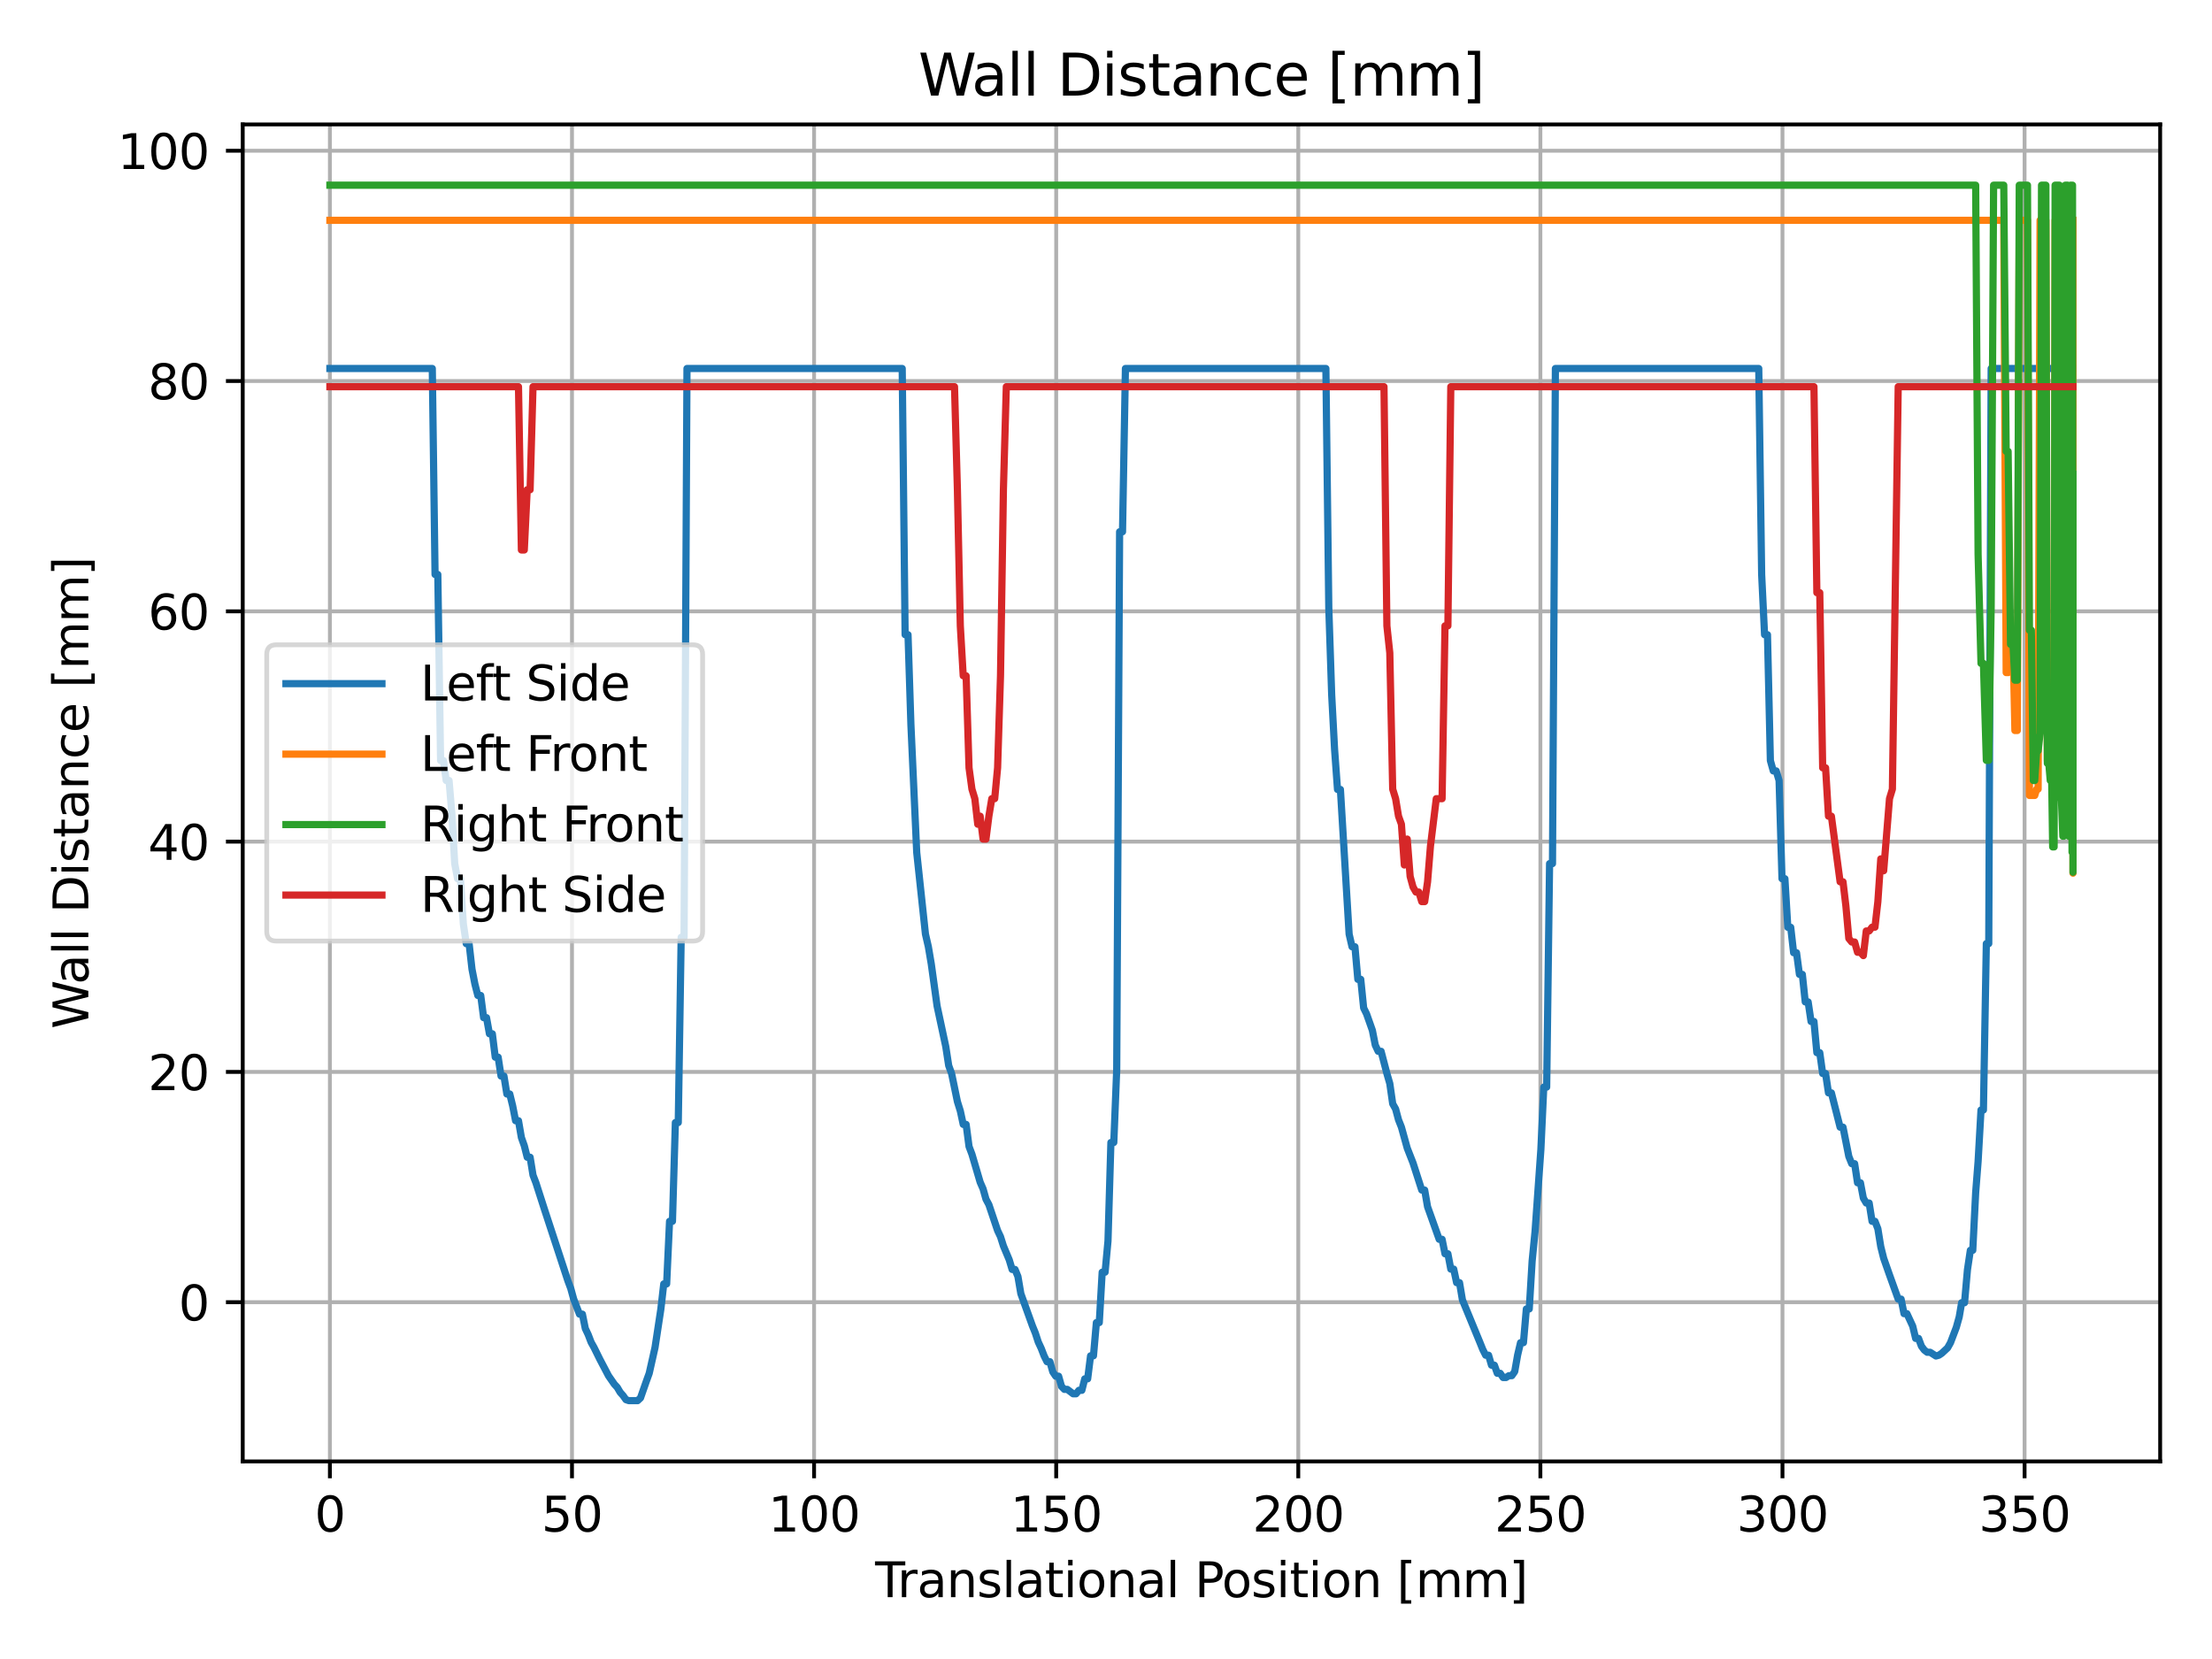 <?xml version="1.0" encoding="utf-8" standalone="no"?>
<!DOCTYPE svg PUBLIC "-//W3C//DTD SVG 1.1//EN"
  "http://www.w3.org/Graphics/SVG/1.1/DTD/svg11.dtd">
<svg xmlns:xlink="http://www.w3.org/1999/xlink" width="460.8pt" height="345.6pt" viewBox="0 0 460.8 345.6" xmlns="http://www.w3.org/2000/svg" version="1.1">
 <defs>
  <style type="text/css">*{stroke-linejoin: round; stroke-linecap: butt}</style>
 </defs>
 <g id="figure_1">
  <g id="patch_1">
   <path d="M 0 345.6 
L 460.8 345.6 
L 460.8 0 
L 0 0 
z
" style="fill: #ffffff"/>
  </g>
  <g id="axes_1">
   <g id="patch_2">
    <path d="M 50.566 304.444 
L 450 304.444 
L 450 25.918 
L 50.566 25.918 
z
" style="fill: #ffffff"/>
   </g>
   <g id="matplotlib.axis_1">
    <g id="xtick_1">
     <g id="line2d_1">
      <path d="M 68.722 304.444 
L 68.722 25.918 
" clip-path="url(#p6365ad49dd)" style="fill: none; stroke: #b0b0b0; stroke-width: 0.8; stroke-linecap: square"/>
     </g>
     <g id="line2d_2">
      <defs>
       <path id="m000522b26a" d="M 0 0 
L 0 3.5 
" style="stroke: #000000; stroke-width: 0.8"/>
      </defs>
      <g>
       <use xlink:href="#m000522b26a" x="68.722" y="304.444" style="stroke: #000000; stroke-width: 0.8"/>
      </g>
     </g>
     <g id="text_1">
      <!-- 0 -->
      <g transform="translate(65.54 319.042)scale(0.1 -0.1)">
       <defs>
        <path id="DejaVuSans-30" d="M 2034 4250 
Q 1547 4250 1301 3770 
Q 1056 3291 1056 2328 
Q 1056 1369 1301 889 
Q 1547 409 2034 409 
Q 2525 409 2770 889 
Q 3016 1369 3016 2328 
Q 3016 3291 2770 3770 
Q 2525 4250 2034 4250 
z
M 2034 4750 
Q 2819 4750 3233 4129 
Q 3647 3509 3647 2328 
Q 3647 1150 3233 529 
Q 2819 -91 2034 -91 
Q 1250 -91 836 529 
Q 422 1150 422 2328 
Q 422 3509 836 4129 
Q 1250 4750 2034 4750 
z
" transform="scale(0.016)"/>
       </defs>
       <use xlink:href="#DejaVuSans-30"/>
      </g>
     </g>
    </g>
    <g id="xtick_2">
     <g id="line2d_3">
      <path d="M 119.155 304.444 
L 119.155 25.918 
" clip-path="url(#p6365ad49dd)" style="fill: none; stroke: #b0b0b0; stroke-width: 0.8; stroke-linecap: square"/>
     </g>
     <g id="line2d_4">
      <g>
       <use xlink:href="#m000522b26a" x="119.155" y="304.444" style="stroke: #000000; stroke-width: 0.8"/>
      </g>
     </g>
     <g id="text_2">
      <!-- 50 -->
      <g transform="translate(112.793 319.042)scale(0.1 -0.1)">
       <defs>
        <path id="DejaVuSans-35" d="M 691 4666 
L 3169 4666 
L 3169 4134 
L 1269 4134 
L 1269 2991 
Q 1406 3038 1543 3061 
Q 1681 3084 1819 3084 
Q 2600 3084 3056 2656 
Q 3513 2228 3513 1497 
Q 3513 744 3044 326 
Q 2575 -91 1722 -91 
Q 1428 -91 1123 -41 
Q 819 9 494 109 
L 494 744 
Q 775 591 1075 516 
Q 1375 441 1709 441 
Q 2250 441 2565 725 
Q 2881 1009 2881 1497 
Q 2881 1984 2565 2268 
Q 2250 2553 1709 2553 
Q 1456 2553 1204 2497 
Q 953 2441 691 2322 
L 691 4666 
z
" transform="scale(0.016)"/>
       </defs>
       <use xlink:href="#DejaVuSans-35"/>
       <use xlink:href="#DejaVuSans-30" x="63.623"/>
      </g>
     </g>
    </g>
    <g id="xtick_3">
     <g id="line2d_5">
      <path d="M 169.589 304.444 
L 169.589 25.918 
" clip-path="url(#p6365ad49dd)" style="fill: none; stroke: #b0b0b0; stroke-width: 0.8; stroke-linecap: square"/>
     </g>
     <g id="line2d_6">
      <g>
       <use xlink:href="#m000522b26a" x="169.589" y="304.444" style="stroke: #000000; stroke-width: 0.8"/>
      </g>
     </g>
     <g id="text_3">
      <!-- 100 -->
      <g transform="translate(160.045 319.042)scale(0.1 -0.1)">
       <defs>
        <path id="DejaVuSans-31" d="M 794 531 
L 1825 531 
L 1825 4091 
L 703 3866 
L 703 4441 
L 1819 4666 
L 2450 4666 
L 2450 531 
L 3481 531 
L 3481 0 
L 794 0 
L 794 531 
z
" transform="scale(0.016)"/>
       </defs>
       <use xlink:href="#DejaVuSans-31"/>
       <use xlink:href="#DejaVuSans-30" x="63.623"/>
       <use xlink:href="#DejaVuSans-30" x="127.246"/>
      </g>
     </g>
    </g>
    <g id="xtick_4">
     <g id="line2d_7">
      <path d="M 220.023 304.444 
L 220.023 25.918 
" clip-path="url(#p6365ad49dd)" style="fill: none; stroke: #b0b0b0; stroke-width: 0.8; stroke-linecap: square"/>
     </g>
     <g id="line2d_8">
      <g>
       <use xlink:href="#m000522b26a" x="220.023" y="304.444" style="stroke: #000000; stroke-width: 0.8"/>
      </g>
     </g>
     <g id="text_4">
      <!-- 150 -->
      <g transform="translate(210.479 319.042)scale(0.1 -0.1)">
       <use xlink:href="#DejaVuSans-31"/>
       <use xlink:href="#DejaVuSans-35" x="63.623"/>
       <use xlink:href="#DejaVuSans-30" x="127.246"/>
      </g>
     </g>
    </g>
    <g id="xtick_5">
     <g id="line2d_9">
      <path d="M 270.456 304.444 
L 270.456 25.918 
" clip-path="url(#p6365ad49dd)" style="fill: none; stroke: #b0b0b0; stroke-width: 0.8; stroke-linecap: square"/>
     </g>
     <g id="line2d_10">
      <g>
       <use xlink:href="#m000522b26a" x="270.456" y="304.444" style="stroke: #000000; stroke-width: 0.8"/>
      </g>
     </g>
     <g id="text_5">
      <!-- 200 -->
      <g transform="translate(260.913 319.042)scale(0.1 -0.1)">
       <defs>
        <path id="DejaVuSans-32" d="M 1228 531 
L 3431 531 
L 3431 0 
L 469 0 
L 469 531 
Q 828 903 1448 1529 
Q 2069 2156 2228 2338 
Q 2531 2678 2651 2914 
Q 2772 3150 2772 3378 
Q 2772 3750 2511 3984 
Q 2250 4219 1831 4219 
Q 1534 4219 1204 4116 
Q 875 4013 500 3803 
L 500 4441 
Q 881 4594 1212 4672 
Q 1544 4750 1819 4750 
Q 2544 4750 2975 4387 
Q 3406 4025 3406 3419 
Q 3406 3131 3298 2873 
Q 3191 2616 2906 2266 
Q 2828 2175 2409 1742 
Q 1991 1309 1228 531 
z
" transform="scale(0.016)"/>
       </defs>
       <use xlink:href="#DejaVuSans-32"/>
       <use xlink:href="#DejaVuSans-30" x="63.623"/>
       <use xlink:href="#DejaVuSans-30" x="127.246"/>
      </g>
     </g>
    </g>
    <g id="xtick_6">
     <g id="line2d_11">
      <path d="M 320.89 304.444 
L 320.89 25.918 
" clip-path="url(#p6365ad49dd)" style="fill: none; stroke: #b0b0b0; stroke-width: 0.8; stroke-linecap: square"/>
     </g>
     <g id="line2d_12">
      <g>
       <use xlink:href="#m000522b26a" x="320.89" y="304.444" style="stroke: #000000; stroke-width: 0.8"/>
      </g>
     </g>
     <g id="text_6">
      <!-- 250 -->
      <g transform="translate(311.346 319.042)scale(0.1 -0.1)">
       <use xlink:href="#DejaVuSans-32"/>
       <use xlink:href="#DejaVuSans-35" x="63.623"/>
       <use xlink:href="#DejaVuSans-30" x="127.246"/>
      </g>
     </g>
    </g>
    <g id="xtick_7">
     <g id="line2d_13">
      <path d="M 371.324 304.444 
L 371.324 25.918 
" clip-path="url(#p6365ad49dd)" style="fill: none; stroke: #b0b0b0; stroke-width: 0.8; stroke-linecap: square"/>
     </g>
     <g id="line2d_14">
      <g>
       <use xlink:href="#m000522b26a" x="371.324" y="304.444" style="stroke: #000000; stroke-width: 0.8"/>
      </g>
     </g>
     <g id="text_7">
      <!-- 300 -->
      <g transform="translate(361.78 319.042)scale(0.1 -0.1)">
       <defs>
        <path id="DejaVuSans-33" d="M 2597 2516 
Q 3050 2419 3304 2112 
Q 3559 1806 3559 1356 
Q 3559 666 3084 287 
Q 2609 -91 1734 -91 
Q 1441 -91 1130 -33 
Q 819 25 488 141 
L 488 750 
Q 750 597 1062 519 
Q 1375 441 1716 441 
Q 2309 441 2620 675 
Q 2931 909 2931 1356 
Q 2931 1769 2642 2001 
Q 2353 2234 1838 2234 
L 1294 2234 
L 1294 2753 
L 1863 2753 
Q 2328 2753 2575 2939 
Q 2822 3125 2822 3475 
Q 2822 3834 2567 4026 
Q 2313 4219 1838 4219 
Q 1578 4219 1281 4162 
Q 984 4106 628 3988 
L 628 4550 
Q 988 4650 1302 4700 
Q 1616 4750 1894 4750 
Q 2613 4750 3031 4423 
Q 3450 4097 3450 3541 
Q 3450 3153 3228 2886 
Q 3006 2619 2597 2516 
z
" transform="scale(0.016)"/>
       </defs>
       <use xlink:href="#DejaVuSans-33"/>
       <use xlink:href="#DejaVuSans-30" x="63.623"/>
       <use xlink:href="#DejaVuSans-30" x="127.246"/>
      </g>
     </g>
    </g>
    <g id="xtick_8">
     <g id="line2d_15">
      <path d="M 421.757 304.444 
L 421.757 25.918 
" clip-path="url(#p6365ad49dd)" style="fill: none; stroke: #b0b0b0; stroke-width: 0.8; stroke-linecap: square"/>
     </g>
     <g id="line2d_16">
      <g>
       <use xlink:href="#m000522b26a" x="421.757" y="304.444" style="stroke: #000000; stroke-width: 0.8"/>
      </g>
     </g>
     <g id="text_8">
      <!-- 350 -->
      <g transform="translate(412.213 319.042)scale(0.1 -0.1)">
       <use xlink:href="#DejaVuSans-33"/>
       <use xlink:href="#DejaVuSans-35" x="63.623"/>
       <use xlink:href="#DejaVuSans-30" x="127.246"/>
      </g>
     </g>
    </g>
    <g id="text_9">
     <!-- Translational Position [mm] -->
     <g transform="translate(182.305 332.72)scale(0.1 -0.1)">
      <defs>
       <path id="DejaVuSans-54" d="M -19 4666 
L 3928 4666 
L 3928 4134 
L 2272 4134 
L 2272 0 
L 1638 0 
L 1638 4134 
L -19 4134 
L -19 4666 
z
" transform="scale(0.016)"/>
       <path id="DejaVuSans-72" d="M 2631 2963 
Q 2534 3019 2420 3045 
Q 2306 3072 2169 3072 
Q 1681 3072 1420 2755 
Q 1159 2438 1159 1844 
L 1159 0 
L 581 0 
L 581 3500 
L 1159 3500 
L 1159 2956 
Q 1341 3275 1631 3429 
Q 1922 3584 2338 3584 
Q 2397 3584 2469 3576 
Q 2541 3569 2628 3553 
L 2631 2963 
z
" transform="scale(0.016)"/>
       <path id="DejaVuSans-61" d="M 2194 1759 
Q 1497 1759 1228 1600 
Q 959 1441 959 1056 
Q 959 750 1161 570 
Q 1363 391 1709 391 
Q 2188 391 2477 730 
Q 2766 1069 2766 1631 
L 2766 1759 
L 2194 1759 
z
M 3341 1997 
L 3341 0 
L 2766 0 
L 2766 531 
Q 2569 213 2275 61 
Q 1981 -91 1556 -91 
Q 1019 -91 701 211 
Q 384 513 384 1019 
Q 384 1609 779 1909 
Q 1175 2209 1959 2209 
L 2766 2209 
L 2766 2266 
Q 2766 2663 2505 2880 
Q 2244 3097 1772 3097 
Q 1472 3097 1187 3025 
Q 903 2953 641 2809 
L 641 3341 
Q 956 3463 1253 3523 
Q 1550 3584 1831 3584 
Q 2591 3584 2966 3190 
Q 3341 2797 3341 1997 
z
" transform="scale(0.016)"/>
       <path id="DejaVuSans-6e" d="M 3513 2113 
L 3513 0 
L 2938 0 
L 2938 2094 
Q 2938 2591 2744 2837 
Q 2550 3084 2163 3084 
Q 1697 3084 1428 2787 
Q 1159 2491 1159 1978 
L 1159 0 
L 581 0 
L 581 3500 
L 1159 3500 
L 1159 2956 
Q 1366 3272 1645 3428 
Q 1925 3584 2291 3584 
Q 2894 3584 3203 3211 
Q 3513 2838 3513 2113 
z
" transform="scale(0.016)"/>
       <path id="DejaVuSans-73" d="M 2834 3397 
L 2834 2853 
Q 2591 2978 2328 3040 
Q 2066 3103 1784 3103 
Q 1356 3103 1142 2972 
Q 928 2841 928 2578 
Q 928 2378 1081 2264 
Q 1234 2150 1697 2047 
L 1894 2003 
Q 2506 1872 2764 1633 
Q 3022 1394 3022 966 
Q 3022 478 2636 193 
Q 2250 -91 1575 -91 
Q 1294 -91 989 -36 
Q 684 19 347 128 
L 347 722 
Q 666 556 975 473 
Q 1284 391 1588 391 
Q 1994 391 2212 530 
Q 2431 669 2431 922 
Q 2431 1156 2273 1281 
Q 2116 1406 1581 1522 
L 1381 1569 
Q 847 1681 609 1914 
Q 372 2147 372 2553 
Q 372 3047 722 3315 
Q 1072 3584 1716 3584 
Q 2034 3584 2315 3537 
Q 2597 3491 2834 3397 
z
" transform="scale(0.016)"/>
       <path id="DejaVuSans-6c" d="M 603 4863 
L 1178 4863 
L 1178 0 
L 603 0 
L 603 4863 
z
" transform="scale(0.016)"/>
       <path id="DejaVuSans-74" d="M 1172 4494 
L 1172 3500 
L 2356 3500 
L 2356 3053 
L 1172 3053 
L 1172 1153 
Q 1172 725 1289 603 
Q 1406 481 1766 481 
L 2356 481 
L 2356 0 
L 1766 0 
Q 1100 0 847 248 
Q 594 497 594 1153 
L 594 3053 
L 172 3053 
L 172 3500 
L 594 3500 
L 594 4494 
L 1172 4494 
z
" transform="scale(0.016)"/>
       <path id="DejaVuSans-69" d="M 603 3500 
L 1178 3500 
L 1178 0 
L 603 0 
L 603 3500 
z
M 603 4863 
L 1178 4863 
L 1178 4134 
L 603 4134 
L 603 4863 
z
" transform="scale(0.016)"/>
       <path id="DejaVuSans-6f" d="M 1959 3097 
Q 1497 3097 1228 2736 
Q 959 2375 959 1747 
Q 959 1119 1226 758 
Q 1494 397 1959 397 
Q 2419 397 2687 759 
Q 2956 1122 2956 1747 
Q 2956 2369 2687 2733 
Q 2419 3097 1959 3097 
z
M 1959 3584 
Q 2709 3584 3137 3096 
Q 3566 2609 3566 1747 
Q 3566 888 3137 398 
Q 2709 -91 1959 -91 
Q 1206 -91 779 398 
Q 353 888 353 1747 
Q 353 2609 779 3096 
Q 1206 3584 1959 3584 
z
" transform="scale(0.016)"/>
       <path id="DejaVuSans-20" transform="scale(0.016)"/>
       <path id="DejaVuSans-50" d="M 1259 4147 
L 1259 2394 
L 2053 2394 
Q 2494 2394 2734 2622 
Q 2975 2850 2975 3272 
Q 2975 3691 2734 3919 
Q 2494 4147 2053 4147 
L 1259 4147 
z
M 628 4666 
L 2053 4666 
Q 2838 4666 3239 4311 
Q 3641 3956 3641 3272 
Q 3641 2581 3239 2228 
Q 2838 1875 2053 1875 
L 1259 1875 
L 1259 0 
L 628 0 
L 628 4666 
z
" transform="scale(0.016)"/>
       <path id="DejaVuSans-5b" d="M 550 4863 
L 1875 4863 
L 1875 4416 
L 1125 4416 
L 1125 -397 
L 1875 -397 
L 1875 -844 
L 550 -844 
L 550 4863 
z
" transform="scale(0.016)"/>
       <path id="DejaVuSans-6d" d="M 3328 2828 
Q 3544 3216 3844 3400 
Q 4144 3584 4550 3584 
Q 5097 3584 5394 3201 
Q 5691 2819 5691 2113 
L 5691 0 
L 5113 0 
L 5113 2094 
Q 5113 2597 4934 2840 
Q 4756 3084 4391 3084 
Q 3944 3084 3684 2787 
Q 3425 2491 3425 1978 
L 3425 0 
L 2847 0 
L 2847 2094 
Q 2847 2600 2669 2842 
Q 2491 3084 2119 3084 
Q 1678 3084 1418 2786 
Q 1159 2488 1159 1978 
L 1159 0 
L 581 0 
L 581 3500 
L 1159 3500 
L 1159 2956 
Q 1356 3278 1631 3431 
Q 1906 3584 2284 3584 
Q 2666 3584 2933 3390 
Q 3200 3197 3328 2828 
z
" transform="scale(0.016)"/>
       <path id="DejaVuSans-5d" d="M 1947 4863 
L 1947 -844 
L 622 -844 
L 622 -397 
L 1369 -397 
L 1369 4416 
L 622 4416 
L 622 4863 
L 1947 4863 
z
" transform="scale(0.016)"/>
      </defs>
      <use xlink:href="#DejaVuSans-54"/>
      <use xlink:href="#DejaVuSans-72" x="46.334"/>
      <use xlink:href="#DejaVuSans-61" x="87.447"/>
      <use xlink:href="#DejaVuSans-6e" x="148.727"/>
      <use xlink:href="#DejaVuSans-73" x="212.105"/>
      <use xlink:href="#DejaVuSans-6c" x="264.205"/>
      <use xlink:href="#DejaVuSans-61" x="291.988"/>
      <use xlink:href="#DejaVuSans-74" x="353.268"/>
      <use xlink:href="#DejaVuSans-69" x="392.477"/>
      <use xlink:href="#DejaVuSans-6f" x="420.26"/>
      <use xlink:href="#DejaVuSans-6e" x="481.441"/>
      <use xlink:href="#DejaVuSans-61" x="544.82"/>
      <use xlink:href="#DejaVuSans-6c" x="606.1"/>
      <use xlink:href="#DejaVuSans-20" x="633.883"/>
      <use xlink:href="#DejaVuSans-50" x="665.67"/>
      <use xlink:href="#DejaVuSans-6f" x="722.348"/>
      <use xlink:href="#DejaVuSans-73" x="783.529"/>
      <use xlink:href="#DejaVuSans-69" x="835.629"/>
      <use xlink:href="#DejaVuSans-74" x="863.412"/>
      <use xlink:href="#DejaVuSans-69" x="902.621"/>
      <use xlink:href="#DejaVuSans-6f" x="930.404"/>
      <use xlink:href="#DejaVuSans-6e" x="991.586"/>
      <use xlink:href="#DejaVuSans-20" x="1054.965"/>
      <use xlink:href="#DejaVuSans-5b" x="1086.752"/>
      <use xlink:href="#DejaVuSans-6d" x="1125.766"/>
      <use xlink:href="#DejaVuSans-6d" x="1223.178"/>
      <use xlink:href="#DejaVuSans-5d" x="1320.59"/>
     </g>
    </g>
   </g>
   <g id="matplotlib.axis_2">
    <g id="ytick_1">
     <g id="line2d_17">
      <path d="M 50.566 271.27 
L 450 271.27 
" clip-path="url(#p6365ad49dd)" style="fill: none; stroke: #b0b0b0; stroke-width: 0.8; stroke-linecap: square"/>
     </g>
     <g id="line2d_18">
      <defs>
       <path id="meaba26ad86" d="M 0 0 
L -3.5 0 
" style="stroke: #000000; stroke-width: 0.8"/>
      </defs>
      <g>
       <use xlink:href="#meaba26ad86" x="50.566" y="271.27" style="stroke: #000000; stroke-width: 0.8"/>
      </g>
     </g>
     <g id="text_10">
      <!-- 0 -->
      <g transform="translate(37.203 275.07)scale(0.1 -0.1)">
       <use xlink:href="#DejaVuSans-30"/>
      </g>
     </g>
    </g>
    <g id="ytick_2">
     <g id="line2d_19">
      <path d="M 50.566 223.298 
L 450 223.298 
" clip-path="url(#p6365ad49dd)" style="fill: none; stroke: #b0b0b0; stroke-width: 0.8; stroke-linecap: square"/>
     </g>
     <g id="line2d_20">
      <g>
       <use xlink:href="#meaba26ad86" x="50.566" y="223.298" style="stroke: #000000; stroke-width: 0.8"/>
      </g>
     </g>
     <g id="text_11">
      <!-- 20 -->
      <g transform="translate(30.841 227.097)scale(0.1 -0.1)">
       <use xlink:href="#DejaVuSans-32"/>
       <use xlink:href="#DejaVuSans-30" x="63.623"/>
      </g>
     </g>
    </g>
    <g id="ytick_3">
     <g id="line2d_21">
      <path d="M 50.566 175.325 
L 450 175.325 
" clip-path="url(#p6365ad49dd)" style="fill: none; stroke: #b0b0b0; stroke-width: 0.8; stroke-linecap: square"/>
     </g>
     <g id="line2d_22">
      <g>
       <use xlink:href="#meaba26ad86" x="50.566" y="175.325" style="stroke: #000000; stroke-width: 0.8"/>
      </g>
     </g>
     <g id="text_12">
      <!-- 40 -->
      <g transform="translate(30.841 179.124)scale(0.1 -0.1)">
       <defs>
        <path id="DejaVuSans-34" d="M 2419 4116 
L 825 1625 
L 2419 1625 
L 2419 4116 
z
M 2253 4666 
L 3047 4666 
L 3047 1625 
L 3713 1625 
L 3713 1100 
L 3047 1100 
L 3047 0 
L 2419 0 
L 2419 1100 
L 313 1100 
L 313 1709 
L 2253 4666 
z
" transform="scale(0.016)"/>
       </defs>
       <use xlink:href="#DejaVuSans-34"/>
       <use xlink:href="#DejaVuSans-30" x="63.623"/>
      </g>
     </g>
    </g>
    <g id="ytick_4">
     <g id="line2d_23">
      <path d="M 50.566 127.352 
L 450 127.352 
" clip-path="url(#p6365ad49dd)" style="fill: none; stroke: #b0b0b0; stroke-width: 0.8; stroke-linecap: square"/>
     </g>
     <g id="line2d_24">
      <g>
       <use xlink:href="#meaba26ad86" x="50.566" y="127.352" style="stroke: #000000; stroke-width: 0.8"/>
      </g>
     </g>
     <g id="text_13">
      <!-- 60 -->
      <g transform="translate(30.841 131.151)scale(0.1 -0.1)">
       <defs>
        <path id="DejaVuSans-36" d="M 2113 2584 
Q 1688 2584 1439 2293 
Q 1191 2003 1191 1497 
Q 1191 994 1439 701 
Q 1688 409 2113 409 
Q 2538 409 2786 701 
Q 3034 994 3034 1497 
Q 3034 2003 2786 2293 
Q 2538 2584 2113 2584 
z
M 3366 4563 
L 3366 3988 
Q 3128 4100 2886 4159 
Q 2644 4219 2406 4219 
Q 1781 4219 1451 3797 
Q 1122 3375 1075 2522 
Q 1259 2794 1537 2939 
Q 1816 3084 2150 3084 
Q 2853 3084 3261 2657 
Q 3669 2231 3669 1497 
Q 3669 778 3244 343 
Q 2819 -91 2113 -91 
Q 1303 -91 875 529 
Q 447 1150 447 2328 
Q 447 3434 972 4092 
Q 1497 4750 2381 4750 
Q 2619 4750 2861 4703 
Q 3103 4656 3366 4563 
z
" transform="scale(0.016)"/>
       </defs>
       <use xlink:href="#DejaVuSans-36"/>
       <use xlink:href="#DejaVuSans-30" x="63.623"/>
      </g>
     </g>
    </g>
    <g id="ytick_5">
     <g id="line2d_25">
      <path d="M 50.566 79.379 
L 450 79.379 
" clip-path="url(#p6365ad49dd)" style="fill: none; stroke: #b0b0b0; stroke-width: 0.8; stroke-linecap: square"/>
     </g>
     <g id="line2d_26">
      <g>
       <use xlink:href="#meaba26ad86" x="50.566" y="79.379" style="stroke: #000000; stroke-width: 0.8"/>
      </g>
     </g>
     <g id="text_14">
      <!-- 80 -->
      <g transform="translate(30.841 83.178)scale(0.1 -0.1)">
       <defs>
        <path id="DejaVuSans-38" d="M 2034 2216 
Q 1584 2216 1326 1975 
Q 1069 1734 1069 1313 
Q 1069 891 1326 650 
Q 1584 409 2034 409 
Q 2484 409 2743 651 
Q 3003 894 3003 1313 
Q 3003 1734 2745 1975 
Q 2488 2216 2034 2216 
z
M 1403 2484 
Q 997 2584 770 2862 
Q 544 3141 544 3541 
Q 544 4100 942 4425 
Q 1341 4750 2034 4750 
Q 2731 4750 3128 4425 
Q 3525 4100 3525 3541 
Q 3525 3141 3298 2862 
Q 3072 2584 2669 2484 
Q 3125 2378 3379 2068 
Q 3634 1759 3634 1313 
Q 3634 634 3220 271 
Q 2806 -91 2034 -91 
Q 1263 -91 848 271 
Q 434 634 434 1313 
Q 434 1759 690 2068 
Q 947 2378 1403 2484 
z
M 1172 3481 
Q 1172 3119 1398 2916 
Q 1625 2713 2034 2713 
Q 2441 2713 2670 2916 
Q 2900 3119 2900 3481 
Q 2900 3844 2670 4047 
Q 2441 4250 2034 4250 
Q 1625 4250 1398 4047 
Q 1172 3844 1172 3481 
z
" transform="scale(0.016)"/>
       </defs>
       <use xlink:href="#DejaVuSans-38"/>
       <use xlink:href="#DejaVuSans-30" x="63.623"/>
      </g>
     </g>
    </g>
    <g id="ytick_6">
     <g id="line2d_27">
      <path d="M 50.566 31.406 
L 450 31.406 
" clip-path="url(#p6365ad49dd)" style="fill: none; stroke: #b0b0b0; stroke-width: 0.8; stroke-linecap: square"/>
     </g>
     <g id="line2d_28">
      <g>
       <use xlink:href="#meaba26ad86" x="50.566" y="31.406" style="stroke: #000000; stroke-width: 0.8"/>
      </g>
     </g>
     <g id="text_15">
      <!-- 100 -->
      <g transform="translate(24.478 35.206)scale(0.1 -0.1)">
       <use xlink:href="#DejaVuSans-31"/>
       <use xlink:href="#DejaVuSans-30" x="63.623"/>
       <use xlink:href="#DejaVuSans-30" x="127.246"/>
      </g>
     </g>
    </g>
    <g id="text_16">
     <!-- Wall Distance [mm] -->
     <g transform="translate(18.398 214.331)rotate(-90)scale(0.1 -0.1)">
      <defs>
       <path id="DejaVuSans-57" d="M 213 4666 
L 850 4666 
L 1831 722 
L 2809 4666 
L 3519 4666 
L 4500 722 
L 5478 4666 
L 6119 4666 
L 4947 0 
L 4153 0 
L 3169 4050 
L 2175 0 
L 1381 0 
L 213 4666 
z
" transform="scale(0.016)"/>
       <path id="DejaVuSans-44" d="M 1259 4147 
L 1259 519 
L 2022 519 
Q 2988 519 3436 956 
Q 3884 1394 3884 2338 
Q 3884 3275 3436 3711 
Q 2988 4147 2022 4147 
L 1259 4147 
z
M 628 4666 
L 1925 4666 
Q 3281 4666 3915 4102 
Q 4550 3538 4550 2338 
Q 4550 1131 3912 565 
Q 3275 0 1925 0 
L 628 0 
L 628 4666 
z
" transform="scale(0.016)"/>
       <path id="DejaVuSans-63" d="M 3122 3366 
L 3122 2828 
Q 2878 2963 2633 3030 
Q 2388 3097 2138 3097 
Q 1578 3097 1268 2742 
Q 959 2388 959 1747 
Q 959 1106 1268 751 
Q 1578 397 2138 397 
Q 2388 397 2633 464 
Q 2878 531 3122 666 
L 3122 134 
Q 2881 22 2623 -34 
Q 2366 -91 2075 -91 
Q 1284 -91 818 406 
Q 353 903 353 1747 
Q 353 2603 823 3093 
Q 1294 3584 2113 3584 
Q 2378 3584 2631 3529 
Q 2884 3475 3122 3366 
z
" transform="scale(0.016)"/>
       <path id="DejaVuSans-65" d="M 3597 1894 
L 3597 1613 
L 953 1613 
Q 991 1019 1311 708 
Q 1631 397 2203 397 
Q 2534 397 2845 478 
Q 3156 559 3463 722 
L 3463 178 
Q 3153 47 2828 -22 
Q 2503 -91 2169 -91 
Q 1331 -91 842 396 
Q 353 884 353 1716 
Q 353 2575 817 3079 
Q 1281 3584 2069 3584 
Q 2775 3584 3186 3129 
Q 3597 2675 3597 1894 
z
M 3022 2063 
Q 3016 2534 2758 2815 
Q 2500 3097 2075 3097 
Q 1594 3097 1305 2825 
Q 1016 2553 972 2059 
L 3022 2063 
z
" transform="scale(0.016)"/>
      </defs>
      <use xlink:href="#DejaVuSans-57"/>
      <use xlink:href="#DejaVuSans-61" x="92.502"/>
      <use xlink:href="#DejaVuSans-6c" x="153.781"/>
      <use xlink:href="#DejaVuSans-6c" x="181.564"/>
      <use xlink:href="#DejaVuSans-20" x="209.348"/>
      <use xlink:href="#DejaVuSans-44" x="241.135"/>
      <use xlink:href="#DejaVuSans-69" x="318.137"/>
      <use xlink:href="#DejaVuSans-73" x="345.92"/>
      <use xlink:href="#DejaVuSans-74" x="398.02"/>
      <use xlink:href="#DejaVuSans-61" x="437.229"/>
      <use xlink:href="#DejaVuSans-6e" x="498.508"/>
      <use xlink:href="#DejaVuSans-63" x="561.887"/>
      <use xlink:href="#DejaVuSans-65" x="616.867"/>
      <use xlink:href="#DejaVuSans-20" x="678.391"/>
      <use xlink:href="#DejaVuSans-5b" x="710.178"/>
      <use xlink:href="#DejaVuSans-6d" x="749.191"/>
      <use xlink:href="#DejaVuSans-6d" x="846.604"/>
      <use xlink:href="#DejaVuSans-5d" x="944.016"/>
     </g>
    </g>
   </g>
   <g id="line2d_29">
    <path d="M 68.722 76.765 
L 90.055 76.765 
L 90.63 119.676 
L 91.205 119.676 
L 91.78 158.438 
L 92.365 158.438 
L 92.95 162.588 
L 93.545 162.588 
L 94.13 169.496 
L 94.725 179.906 
L 95.32 183.048 
L 95.916 183.048 
L 96.521 192.451 
L 97.126 196.577 
L 97.721 196.577 
L 98.326 201.902 
L 98.931 204.996 
L 99.537 207.371 
L 100.142 207.371 
L 100.747 212 
L 101.352 212 
L 101.957 215.358 
L 102.563 215.358 
L 103.168 220.227 
L 103.773 220.227 
L 104.378 224.161 
L 104.984 224.161 
L 105.589 227.903 
L 106.194 227.903 
L 106.799 230.374 
L 107.404 233.468 
L 108.01 233.468 
L 108.615 236.97 
L 109.22 238.673 
L 109.825 241.071 
L 110.43 241.071 
L 111.036 244.813 
L 111.641 246.396 
L 113.456 252.043 
L 118.298 266.804 
L 118.903 268.428 
L 119.508 270.627 
L 120.719 273.763 
L 121.324 273.763 
L 121.929 276.756 
L 122.534 278.037 
L 123.14 279.62 
L 123.745 280.702 
L 124.955 283.156 
L 126.771 286.614 
L 127.981 288.358 
L 128.586 289.015 
L 129.192 290.04 
L 129.797 290.723 
L 130.402 291.575 
L 131.007 291.783 
L 132.823 291.783 
L 133.428 291.213 
L 134.638 287.754 
L 135.244 286.082 
L 136.454 280.702 
L 137.665 272.734 
L 138.27 267.464 
L 138.875 267.464 
L 139.48 254.42 
L 140.085 254.42 
L 140.691 233.852 
L 141.296 233.852 
L 141.901 195.257 
L 142.506 195.257 
L 143.111 76.765 
L 187.947 76.765 
L 188.552 132.221 
L 189.157 132.221 
L 189.762 150.979 
L 190.973 177.603 
L 192.788 194.586 
L 193.394 197.224 
L 193.999 200.798 
L 195.209 209.553 
L 197.025 218.045 
L 197.63 221.978 
L 198.235 223.633 
L 199.446 229.486 
L 200.051 231.429 
L 200.656 234.235 
L 201.261 234.235 
L 201.867 238.841 
L 202.472 240.448 
L 204.186 246.277 
L 204.792 247.663 
L 205.397 249.815 
L 206.002 250.949 
L 207.818 256.351 
L 208.423 257.632 
L 209.028 259.546 
L 210.239 262.441 
L 210.844 264.449 
L 211.449 264.449 
L 212.054 265.924 
L 212.659 269.486 
L 215.08 276.221 
L 215.685 277.711 
L 216.291 279.574 
L 216.896 280.872 
L 217.501 282.441 
L 218.106 283.664 
L 218.711 283.664 
L 219.317 285.794 
L 219.922 286.684 
L 220.527 286.684 
L 221.132 288.819 
L 221.737 289.435 
L 222.343 289.435 
L 223.553 290.352 
L 224.158 290.352 
L 224.763 289.627 
L 225.369 289.627 
L 225.974 287.24 
L 226.579 287.24 
L 227.184 282.441 
L 227.789 282.441 
L 228.395 275.523 
L 229 275.523 
L 229.605 265.019 
L 230.21 265.019 
L 230.815 258.517 
L 231.421 238.001 
L 232.026 238.001 
L 232.631 222.818 
L 233.236 110.777 
L 233.841 110.777 
L 234.447 76.765 
L 276.206 76.765 
L 276.811 126.584 
L 277.416 144.766 
L 278.021 156.16 
L 278.627 164.459 
L 279.232 164.459 
L 281.047 194.586 
L 281.653 197.224 
L 282.258 197.224 
L 282.863 204.013 
L 283.468 204.013 
L 284.073 209.985 
L 284.679 211.208 
L 285.889 214.638 
L 286.494 217.709 
L 287.099 219.004 
L 287.705 219.004 
L 288.915 223.633 
L 289.52 225.72 
L 290.125 229.942 
L 290.731 231.021 
L 291.336 233.276 
L 291.941 234.811 
L 293.151 239.177 
L 294.362 242.271 
L 296.177 247.91 
L 296.783 247.91 
L 297.388 251.39 
L 299.809 258.167 
L 300.414 258.167 
L 301.019 261.186 
L 301.624 261.186 
L 302.229 264.377 
L 302.835 264.377 
L 303.44 267.202 
L 304.045 267.202 
L 304.65 270.803 
L 308.281 279.62 
L 308.887 281.124 
L 309.492 282.318 
L 310.097 282.318 
L 310.702 284.391 
L 311.308 284.391 
L 311.913 286.082 
L 312.518 286.082 
L 313.123 286.962 
L 313.728 286.962 
L 314.334 286.578 
L 314.939 286.578 
L 315.544 285.722 
L 316.149 282.28 
L 316.754 279.706 
L 317.36 279.706 
L 317.965 272.68 
L 318.57 272.68 
L 319.175 262.671 
L 319.78 256.535 
L 320.991 239.488 
L 321.596 226.464 
L 322.201 226.464 
L 322.806 179.906 
L 323.412 179.906 
L 324.017 76.765 
L 366.381 76.765 
L 366.986 119.676 
L 367.591 132.221 
L 368.197 132.221 
L 368.802 158.438 
L 369.407 160.597 
L 370.012 160.597 
L 370.617 162.588 
L 371.223 183.048 
L 371.828 183.048 
L 372.433 193.171 
L 373.038 193.171 
L 373.643 198.472 
L 374.249 198.472 
L 374.854 202.981 
L 375.459 202.981 
L 376.064 208.714 
L 376.669 208.714 
L 377.275 212.792 
L 377.88 212.792 
L 378.485 219.292 
L 379.09 219.292 
L 379.696 223.633 
L 380.301 223.633 
L 380.906 227.663 
L 381.511 227.663 
L 383.327 234.811 
L 383.932 234.811 
L 385.142 240.904 
L 385.748 242.415 
L 386.353 242.415 
L 386.958 246.396 
L 387.563 246.396 
L 388.168 249.584 
L 388.774 250.613 
L 389.379 250.613 
L 389.984 254.42 
L 390.589 254.42 
L 391.194 255.974 
L 391.8 259.714 
L 392.405 262.132 
L 393.615 265.578 
L 395.431 270.627 
L 396.036 270.627 
L 396.641 273.657 
L 397.246 273.657 
L 398.457 276.269 
L 399.062 278.814 
L 399.667 278.814 
L 400.272 280.445 
L 400.878 281.251 
L 401.483 281.707 
L 402.088 281.707 
L 403.298 282.482 
L 403.904 282.318 
L 404.509 281.913 
L 405.719 280.788 
L 406.324 279.706 
L 407.535 276.514 
L 408.14 274.343 
L 408.644 271.384 
L 409.25 271.384 
L 409.855 264.521 
L 410.46 260.46 
L 410.964 260.46 
L 411.57 248.397 
L 412.074 241.959 
L 412.679 231.237 
L 413.183 231.237 
L 413.789 196.577 
L 414.293 196.577 
L 414.797 76.765 
L 431.844 76.765 
L 431.844 76.765 
" clip-path="url(#p6365ad49dd)" style="fill: none; stroke: #1f77b4; stroke-width: 1.5; stroke-linecap: square"/>
   </g>
   <g id="line2d_30">
    <path d="M 68.722 45.894 
L 417.42 45.894 
L 417.924 140.113 
L 418.328 140.113 
L 418.832 133.588 
L 419.336 133.588 
L 419.74 152.178 
L 420.244 152.178 
L 420.648 45.894 
L 422.362 45.894 
L 422.766 165.706 
L 423.875 165.706 
L 424.279 164.387 
L 424.581 164.387 
L 424.985 45.894 
L 426.195 45.894 
L 426.498 158.486 
L 426.801 158.486 
L 427.103 160.837 
L 427.406 160.837 
L 427.607 158.486 
L 427.91 158.486 
L 428.112 45.894 
L 429.02 45.894 
L 429.221 165.706 
L 429.423 165.706 
L 429.726 165.059 
L 429.927 165.706 
L 430.23 45.894 
L 430.734 45.894 
L 430.936 165.706 
L 431.138 169.928 
L 431.34 45.894 
L 431.541 45.894 
L 431.541 174.605 
L 431.642 174.605 
L 431.844 45.894 
L 431.844 45.894 
L 431.844 181.897 
L 431.844 45.894 
" clip-path="url(#p6365ad49dd)" style="fill: none; stroke: #ff7f0e; stroke-width: 1.5; stroke-linecap: square"/>
   </g>
   <g id="line2d_31">
    <path d="M 68.722 38.578 
L 411.57 38.578 
L 412.074 115.479 
L 412.679 138.194 
L 413.183 138.194 
L 413.789 158.39 
L 414.293 158.39 
L 414.797 126.249 
L 415.302 38.578 
L 417.42 38.578 
L 417.924 94.035 
L 418.328 94.035 
L 418.832 134.236 
L 419.336 134.236 
L 419.74 141.696 
L 420.244 141.696 
L 420.648 38.578 
L 422.362 38.578 
L 422.766 131.286 
L 423.169 131.286 
L 423.573 162.588 
L 423.875 162.588 
L 424.279 156.4 
L 424.581 156.4 
L 424.985 152.754 
L 425.288 38.578 
L 426.195 38.578 
L 426.498 159.014 
L 426.801 159.014 
L 427.103 162.588 
L 427.406 162.588 
L 427.607 176.428 
L 427.91 176.428 
L 428.112 38.578 
L 429.02 38.578 
L 429.221 166.306 
L 429.423 166.306 
L 429.726 174.197 
L 429.927 174.197 
L 430.23 38.578 
L 430.734 38.578 
L 430.936 174.197 
L 431.138 143.831 
L 431.34 38.578 
L 431.541 38.578 
L 431.642 177.508 
L 431.642 177.508 
L 431.743 169.616 
L 431.743 38.578 
L 431.844 181.705 
L 431.844 98.808 
" clip-path="url(#p6365ad49dd)" style="fill: none; stroke: #2ca02c; stroke-width: 1.5; stroke-linecap: square"/>
   </g>
   <g id="line2d_32">
    <path d="M 68.722 80.555 
L 108.01 80.555 
L 108.615 114.567 
L 109.22 114.567 
L 109.825 102.022 
L 110.43 102.022 
L 111.036 80.555 
L 198.841 80.555 
L 199.446 102.022 
L 200.051 130.374 
L 200.656 140.784 
L 201.261 140.784 
L 201.867 159.95 
L 202.472 164.387 
L 203.077 166.378 
L 203.682 171.703 
L 204.186 170.024 
L 204.792 174.797 
L 205.397 174.797 
L 206.002 170.024 
L 206.607 166.378 
L 207.212 166.378 
L 207.818 159.95 
L 208.423 140.784 
L 209.028 102.022 
L 209.633 80.555 
L 288.31 80.555 
L 288.915 130.374 
L 289.52 136.011 
L 290.125 164.387 
L 290.731 166.378 
L 291.336 170.024 
L 291.941 171.703 
L 292.546 180.194 
L 293.151 174.797 
L 293.757 182.569 
L 294.362 184.775 
L 294.967 185.831 
L 295.572 185.831 
L 296.177 187.822 
L 296.783 187.822 
L 297.388 183.696 
L 297.993 176.236 
L 299.203 166.378 
L 300.414 166.378 
L 301.019 130.374 
L 301.624 130.374 
L 302.229 80.555 
L 377.88 80.555 
L 378.485 123.466 
L 379.09 123.466 
L 379.696 159.95 
L 380.301 159.95 
L 380.906 170.024 
L 381.511 170.024 
L 383.327 183.696 
L 383.932 183.696 
L 384.537 188.781 
L 385.142 195.497 
L 385.748 196.241 
L 386.353 196.241 
L 386.958 198.376 
L 387.563 198.376 
L 388.168 199.071 
L 388.774 193.938 
L 389.379 193.938 
L 389.984 193.147 
L 390.589 193.147 
L 391.194 187.822 
L 391.8 178.923 
L 392.405 181.393 
L 393.615 166.378 
L 394.22 164.387 
L 395.431 80.555 
L 431.844 80.555 
L 431.844 80.555 
" clip-path="url(#p6365ad49dd)" style="fill: none; stroke: #d62728; stroke-width: 1.5; stroke-linecap: square"/>
   </g>
   <g id="patch_3">
    <path d="M 50.566 304.444 
L 50.566 25.918 
" style="fill: none; stroke: #000000; stroke-width: 0.8; stroke-linejoin: miter; stroke-linecap: square"/>
   </g>
   <g id="patch_4">
    <path d="M 450 304.444 
L 450 25.918 
" style="fill: none; stroke: #000000; stroke-width: 0.8; stroke-linejoin: miter; stroke-linecap: square"/>
   </g>
   <g id="patch_5">
    <path d="M 50.566 304.444 
L 450 304.444 
" style="fill: none; stroke: #000000; stroke-width: 0.8; stroke-linejoin: miter; stroke-linecap: square"/>
   </g>
   <g id="patch_6">
    <path d="M 50.566 25.918 
L 450 25.918 
" style="fill: none; stroke: #000000; stroke-width: 0.8; stroke-linejoin: miter; stroke-linecap: square"/>
   </g>
   <g id="text_17">
    <!-- Wall Distance [mm] -->
    <g transform="translate(191.303 19.918)scale(0.12 -0.12)">
     <use xlink:href="#DejaVuSans-57"/>
     <use xlink:href="#DejaVuSans-61" x="92.502"/>
     <use xlink:href="#DejaVuSans-6c" x="153.781"/>
     <use xlink:href="#DejaVuSans-6c" x="181.564"/>
     <use xlink:href="#DejaVuSans-20" x="209.348"/>
     <use xlink:href="#DejaVuSans-44" x="241.135"/>
     <use xlink:href="#DejaVuSans-69" x="318.137"/>
     <use xlink:href="#DejaVuSans-73" x="345.92"/>
     <use xlink:href="#DejaVuSans-74" x="398.02"/>
     <use xlink:href="#DejaVuSans-61" x="437.229"/>
     <use xlink:href="#DejaVuSans-6e" x="498.508"/>
     <use xlink:href="#DejaVuSans-63" x="561.887"/>
     <use xlink:href="#DejaVuSans-65" x="616.867"/>
     <use xlink:href="#DejaVuSans-20" x="678.391"/>
     <use xlink:href="#DejaVuSans-5b" x="710.178"/>
     <use xlink:href="#DejaVuSans-6d" x="749.191"/>
     <use xlink:href="#DejaVuSans-6d" x="846.604"/>
     <use xlink:href="#DejaVuSans-5d" x="944.016"/>
    </g>
   </g>
   <g id="legend_1">
    <g id="patch_7">
     <path d="M 57.566 196.037 
L 144.366 196.037 
Q 146.366 196.037 146.366 194.037 
L 146.366 136.325 
Q 146.366 134.325 144.366 134.325 
L 57.566 134.325 
Q 55.566 134.325 55.566 136.325 
L 55.566 194.037 
Q 55.566 196.037 57.566 196.037 
z
" style="fill: #ffffff; opacity: 0.8; stroke: #cccccc; stroke-linejoin: miter"/>
    </g>
    <g id="line2d_33">
     <path d="M 59.566 142.423 
L 69.566 142.423 
L 79.566 142.423 
" style="fill: none; stroke: #1f77b4; stroke-width: 1.5; stroke-linecap: square"/>
    </g>
    <g id="text_18">
     <!-- Left Side -->
     <g transform="translate(87.566 145.923)scale(0.1 -0.1)">
      <defs>
       <path id="DejaVuSans-4c" d="M 628 4666 
L 1259 4666 
L 1259 531 
L 3531 531 
L 3531 0 
L 628 0 
L 628 4666 
z
" transform="scale(0.016)"/>
       <path id="DejaVuSans-66" d="M 2375 4863 
L 2375 4384 
L 1825 4384 
Q 1516 4384 1395 4259 
Q 1275 4134 1275 3809 
L 1275 3500 
L 2222 3500 
L 2222 3053 
L 1275 3053 
L 1275 0 
L 697 0 
L 697 3053 
L 147 3053 
L 147 3500 
L 697 3500 
L 697 3744 
Q 697 4328 969 4595 
Q 1241 4863 1831 4863 
L 2375 4863 
z
" transform="scale(0.016)"/>
       <path id="DejaVuSans-53" d="M 3425 4513 
L 3425 3897 
Q 3066 4069 2747 4153 
Q 2428 4238 2131 4238 
Q 1616 4238 1336 4038 
Q 1056 3838 1056 3469 
Q 1056 3159 1242 3001 
Q 1428 2844 1947 2747 
L 2328 2669 
Q 3034 2534 3370 2195 
Q 3706 1856 3706 1288 
Q 3706 609 3251 259 
Q 2797 -91 1919 -91 
Q 1588 -91 1214 -16 
Q 841 59 441 206 
L 441 856 
Q 825 641 1194 531 
Q 1563 422 1919 422 
Q 2459 422 2753 634 
Q 3047 847 3047 1241 
Q 3047 1584 2836 1778 
Q 2625 1972 2144 2069 
L 1759 2144 
Q 1053 2284 737 2584 
Q 422 2884 422 3419 
Q 422 4038 858 4394 
Q 1294 4750 2059 4750 
Q 2388 4750 2728 4690 
Q 3069 4631 3425 4513 
z
" transform="scale(0.016)"/>
       <path id="DejaVuSans-64" d="M 2906 2969 
L 2906 4863 
L 3481 4863 
L 3481 0 
L 2906 0 
L 2906 525 
Q 2725 213 2448 61 
Q 2172 -91 1784 -91 
Q 1150 -91 751 415 
Q 353 922 353 1747 
Q 353 2572 751 3078 
Q 1150 3584 1784 3584 
Q 2172 3584 2448 3432 
Q 2725 3281 2906 2969 
z
M 947 1747 
Q 947 1113 1208 752 
Q 1469 391 1925 391 
Q 2381 391 2643 752 
Q 2906 1113 2906 1747 
Q 2906 2381 2643 2742 
Q 2381 3103 1925 3103 
Q 1469 3103 1208 2742 
Q 947 2381 947 1747 
z
" transform="scale(0.016)"/>
      </defs>
      <use xlink:href="#DejaVuSans-4c"/>
      <use xlink:href="#DejaVuSans-65" x="53.963"/>
      <use xlink:href="#DejaVuSans-66" x="115.486"/>
      <use xlink:href="#DejaVuSans-74" x="148.941"/>
      <use xlink:href="#DejaVuSans-20" x="188.15"/>
      <use xlink:href="#DejaVuSans-53" x="219.938"/>
      <use xlink:href="#DejaVuSans-69" x="283.414"/>
      <use xlink:href="#DejaVuSans-64" x="311.197"/>
      <use xlink:href="#DejaVuSans-65" x="374.674"/>
     </g>
    </g>
    <g id="line2d_34">
     <path d="M 59.566 157.101 
L 69.566 157.101 
L 79.566 157.101 
" style="fill: none; stroke: #ff7f0e; stroke-width: 1.5; stroke-linecap: square"/>
    </g>
    <g id="text_19">
     <!-- Left Front -->
     <g transform="translate(87.566 160.601)scale(0.1 -0.1)">
      <defs>
       <path id="DejaVuSans-46" d="M 628 4666 
L 3309 4666 
L 3309 4134 
L 1259 4134 
L 1259 2759 
L 3109 2759 
L 3109 2228 
L 1259 2228 
L 1259 0 
L 628 0 
L 628 4666 
z
" transform="scale(0.016)"/>
      </defs>
      <use xlink:href="#DejaVuSans-4c"/>
      <use xlink:href="#DejaVuSans-65" x="53.963"/>
      <use xlink:href="#DejaVuSans-66" x="115.486"/>
      <use xlink:href="#DejaVuSans-74" x="148.941"/>
      <use xlink:href="#DejaVuSans-20" x="188.15"/>
      <use xlink:href="#DejaVuSans-46" x="219.938"/>
      <use xlink:href="#DejaVuSans-72" x="270.207"/>
      <use xlink:href="#DejaVuSans-6f" x="309.07"/>
      <use xlink:href="#DejaVuSans-6e" x="370.252"/>
      <use xlink:href="#DejaVuSans-74" x="433.631"/>
     </g>
    </g>
    <g id="line2d_35">
     <path d="M 59.566 171.779 
L 69.566 171.779 
L 79.566 171.779 
" style="fill: none; stroke: #2ca02c; stroke-width: 1.5; stroke-linecap: square"/>
    </g>
    <g id="text_20">
     <!-- Right Front -->
     <g transform="translate(87.566 175.279)scale(0.1 -0.1)">
      <defs>
       <path id="DejaVuSans-52" d="M 2841 2188 
Q 3044 2119 3236 1894 
Q 3428 1669 3622 1275 
L 4263 0 
L 3584 0 
L 2988 1197 
Q 2756 1666 2539 1819 
Q 2322 1972 1947 1972 
L 1259 1972 
L 1259 0 
L 628 0 
L 628 4666 
L 2053 4666 
Q 2853 4666 3247 4331 
Q 3641 3997 3641 3322 
Q 3641 2881 3436 2590 
Q 3231 2300 2841 2188 
z
M 1259 4147 
L 1259 2491 
L 2053 2491 
Q 2509 2491 2742 2702 
Q 2975 2913 2975 3322 
Q 2975 3731 2742 3939 
Q 2509 4147 2053 4147 
L 1259 4147 
z
" transform="scale(0.016)"/>
       <path id="DejaVuSans-67" d="M 2906 1791 
Q 2906 2416 2648 2759 
Q 2391 3103 1925 3103 
Q 1463 3103 1205 2759 
Q 947 2416 947 1791 
Q 947 1169 1205 825 
Q 1463 481 1925 481 
Q 2391 481 2648 825 
Q 2906 1169 2906 1791 
z
M 3481 434 
Q 3481 -459 3084 -895 
Q 2688 -1331 1869 -1331 
Q 1566 -1331 1297 -1286 
Q 1028 -1241 775 -1147 
L 775 -588 
Q 1028 -725 1275 -790 
Q 1522 -856 1778 -856 
Q 2344 -856 2625 -561 
Q 2906 -266 2906 331 
L 2906 616 
Q 2728 306 2450 153 
Q 2172 0 1784 0 
Q 1141 0 747 490 
Q 353 981 353 1791 
Q 353 2603 747 3093 
Q 1141 3584 1784 3584 
Q 2172 3584 2450 3431 
Q 2728 3278 2906 2969 
L 2906 3500 
L 3481 3500 
L 3481 434 
z
" transform="scale(0.016)"/>
       <path id="DejaVuSans-68" d="M 3513 2113 
L 3513 0 
L 2938 0 
L 2938 2094 
Q 2938 2591 2744 2837 
Q 2550 3084 2163 3084 
Q 1697 3084 1428 2787 
Q 1159 2491 1159 1978 
L 1159 0 
L 581 0 
L 581 4863 
L 1159 4863 
L 1159 2956 
Q 1366 3272 1645 3428 
Q 1925 3584 2291 3584 
Q 2894 3584 3203 3211 
Q 3513 2838 3513 2113 
z
" transform="scale(0.016)"/>
      </defs>
      <use xlink:href="#DejaVuSans-52"/>
      <use xlink:href="#DejaVuSans-69" x="69.482"/>
      <use xlink:href="#DejaVuSans-67" x="97.266"/>
      <use xlink:href="#DejaVuSans-68" x="160.742"/>
      <use xlink:href="#DejaVuSans-74" x="224.121"/>
      <use xlink:href="#DejaVuSans-20" x="263.33"/>
      <use xlink:href="#DejaVuSans-46" x="295.117"/>
      <use xlink:href="#DejaVuSans-72" x="345.387"/>
      <use xlink:href="#DejaVuSans-6f" x="384.25"/>
      <use xlink:href="#DejaVuSans-6e" x="445.432"/>
      <use xlink:href="#DejaVuSans-74" x="508.811"/>
     </g>
    </g>
    <g id="line2d_36">
     <path d="M 59.566 186.458 
L 69.566 186.458 
L 79.566 186.458 
" style="fill: none; stroke: #d62728; stroke-width: 1.5; stroke-linecap: square"/>
    </g>
    <g id="text_21">
     <!-- Right Side -->
     <g transform="translate(87.566 189.958)scale(0.1 -0.1)">
      <use xlink:href="#DejaVuSans-52"/>
      <use xlink:href="#DejaVuSans-69" x="69.482"/>
      <use xlink:href="#DejaVuSans-67" x="97.266"/>
      <use xlink:href="#DejaVuSans-68" x="160.742"/>
      <use xlink:href="#DejaVuSans-74" x="224.121"/>
      <use xlink:href="#DejaVuSans-20" x="263.33"/>
      <use xlink:href="#DejaVuSans-53" x="295.117"/>
      <use xlink:href="#DejaVuSans-69" x="358.594"/>
      <use xlink:href="#DejaVuSans-64" x="386.377"/>
      <use xlink:href="#DejaVuSans-65" x="449.854"/>
     </g>
    </g>
   </g>
  </g>
 </g>
 <defs>
  <clipPath id="p6365ad49dd">
   <rect x="50.566" y="25.918" width="399.434" height="278.526"/>
  </clipPath>
 </defs>
</svg>

